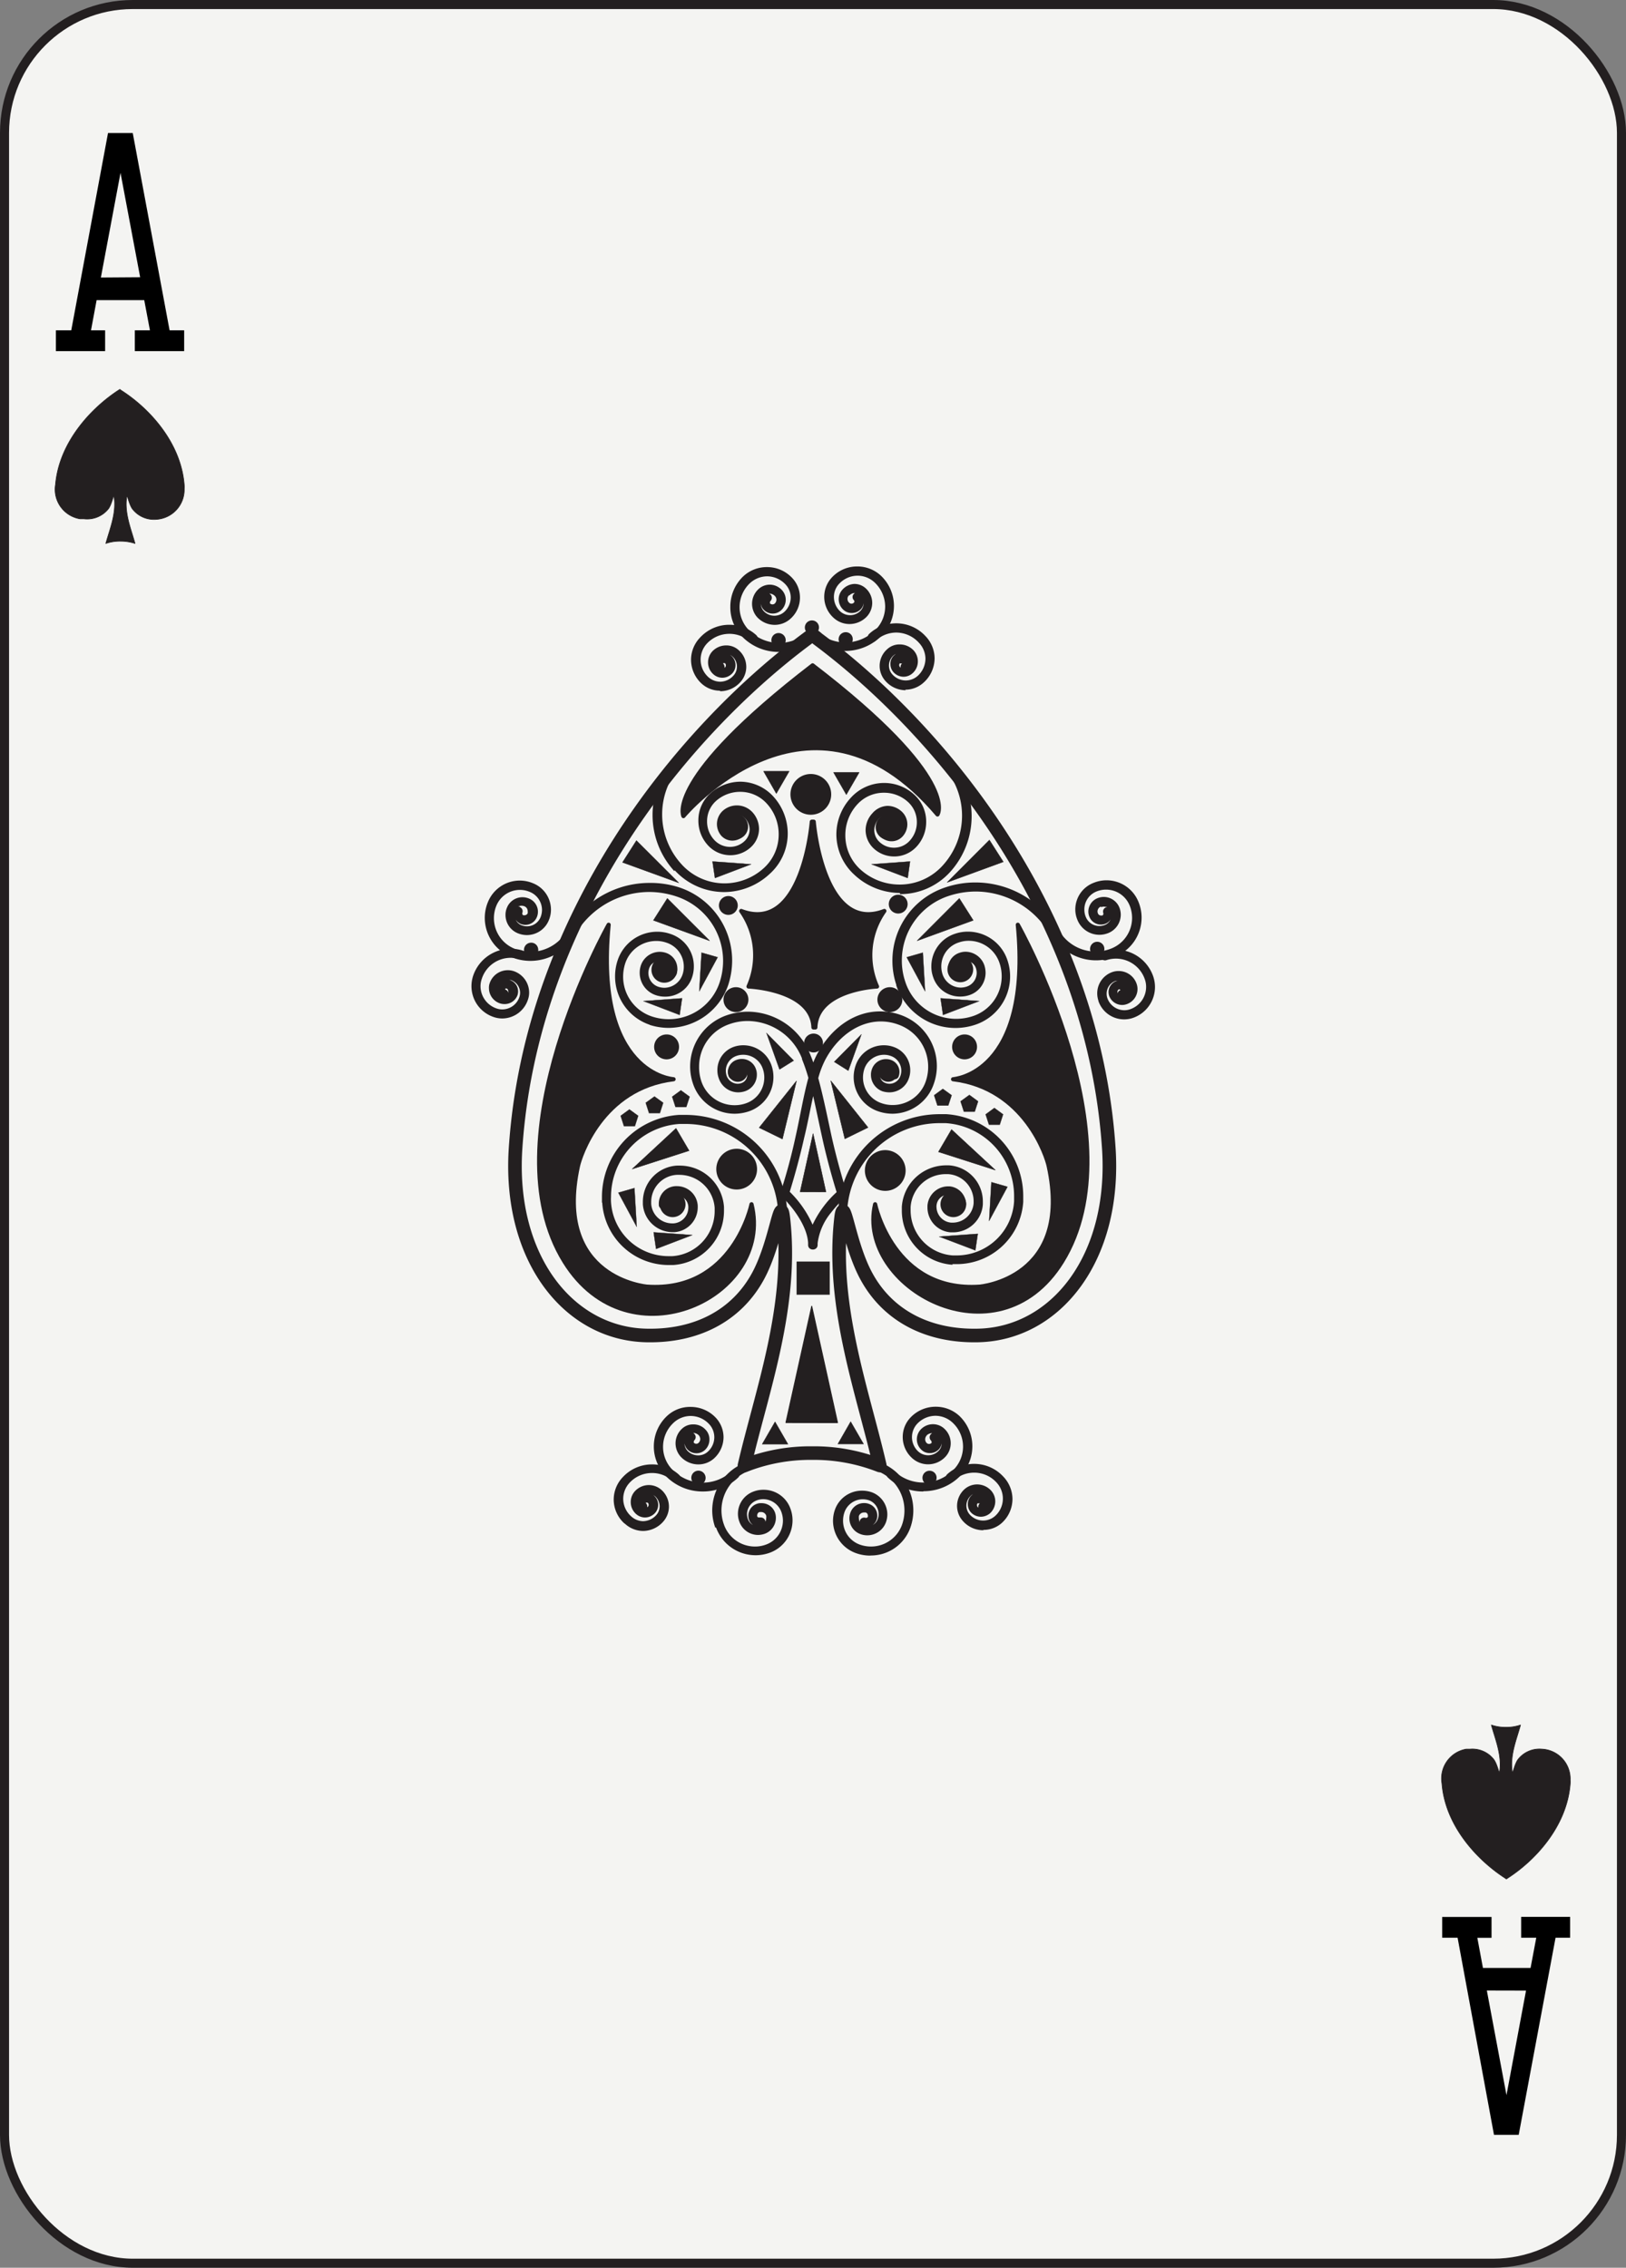 <svg xmlns="http://www.w3.org/2000/svg" viewBox="0 0 179.58 250.45"><rect x="0" y="0" width="179.58" height="250.45" fill="#808080" stroke="none"/><defs><style>.cls-1{fill:#f4f4f2;}.cls-1,.cls-10,.cls-11,.cls-12,.cls-13,.cls-14,.cls-15,.cls-2,.cls-4,.cls-6,.cls-7,.cls-8,.cls-9{stroke:#231f20;}.cls-10,.cls-11,.cls-12,.cls-13,.cls-14,.cls-15,.cls-2,.cls-5,.cls-6,.cls-7,.cls-8,.cls-9{fill:#231f20;}.cls-10,.cls-11,.cls-12,.cls-13,.cls-14,.cls-15,.cls-2,.cls-4,.cls-6,.cls-7,.cls-8,.cls-9{stroke-linejoin:round;}.cls-2{stroke-width:0.07px;}.cls-3,.cls-4{fill:none;}.cls-4{stroke-width:1.5px;}.cls-6{stroke-width:0.46px;}.cls-7{stroke-width:0.35px;}.cls-8{stroke-width:0.26px;}.cls-10,.cls-11,.cls-15,.cls-9{stroke-linecap:round;}.cls-9{stroke-width:0.1px;}.cls-10{stroke-width:0.05px;}.cls-11,.cls-13{stroke-width:0.02px;}.cls-12{stroke-width:0.2px;}.cls-14{stroke-width:0.04px;}.cls-15{stroke-width:0.03px;}</style></defs><title>spades Asset 1</title><g id="Layer_2" data-name="Layer 2"><g id="Layer_1-2" data-name="Layer 1"><g id="ace"><rect class="cls-1" x="0.5" y="0.5" width="178.58" height="249.45" rx="14.17" ry="14.17"/><path class="cls-2" d="M13.24,43l-.11.07c-3,1.94-6.59,5.72-7,10.44a3.29,3.29,0,0,0,2.7,3.79l.42,0A3,3,0,0,0,12,56.16c.43-.67.54-1.7.61-1.22.25,1.81-.51,3.56-.92,5.08a4.88,4.88,0,0,1,1.61-.25h0a5.16,5.16,0,0,1,1.61.25c-.41-1.52-1.17-3.27-.92-5.08.07-.48.18.55.6,1.22a3,3,0,0,0,2.66,1.2A3.28,3.28,0,0,0,20.35,54a3.13,3.13,0,0,0,0-.43c-.36-4.72-3.9-8.5-6.94-10.44a.41.41,0,0,0-.11-.07Z"/><path class="cls-2" d="M166.31,207.48l-.11-.08c-3-1.94-6.59-5.72-6.95-10.44a3.29,3.29,0,0,1,2.7-3.79l.42,0a3,3,0,0,1,2.65,1.2c.43.67.54,1.7.61,1.23.25-1.82-.51-3.57-.92-5.09a4.88,4.88,0,0,0,1.61.25h0a4.88,4.88,0,0,0,1.61-.25c-.41,1.52-1.17,3.27-.92,5.09.07.47.18-.56.6-1.23a3,3,0,0,1,2.66-1.2,3.28,3.28,0,0,1,3.15,3.4,3.13,3.13,0,0,1,0,.43c-.36,4.72-3.9,8.5-6.94,10.44l-.11.08Z"/><polygon class="cls-3" points="164.22 219.82 168.54 219.82 166.38 231.38 164.22 219.82"/><path d="M173.41,214v-2.3H168V214h1.67l-.63,3.34h-5.26l-.62-3.33h1.57v-2.3h-5.45V214h1.7L165,235.77h2.73L171.8,214Zm-4.87,5.84-2.16,11.55-2.17-11.56Z"/><polygon class="cls-3" points="11.14 30.63 15.47 30.63 13.31 19.07 11.14 30.63"/><path d="M18.73,36.48,14.66,14.69H11.93L7.87,36.48H6.17v2.3h5.44v-2.3H10.05l.62-3.33h5.26l.63,3.33H14.89v2.3h5.45v-2.3Zm-7.59-5.83,2.17-11.56,2.17,11.53Z"/><path class="cls-4" d="M89.67,70.15c-.19.14-.32.22-.54.39C75.05,81,58.62,101.4,56.94,126.83c-.8,12.11,5.85,20.48,14.45,20.66,5.49.12,9.9-2.15,12.29-6.48,2-3.61,2.5-9.16,2.82-6.59,1.16,9.79-2.37,19.2-4.28,27.43a19.92,19.92,0,0,1,7.48-1.37h0a19.9,19.9,0,0,1,7.47,1.37c-1.9-8.23-5.42-17.64-4.27-27.43.33-2.57.83,3,2.82,6.59,2.38,4.33,6.8,6.6,12.29,6.48,8.6-.18,15.25-8.55,14.45-20.66C120.77,101.4,104.34,81,90.28,70.54a3.14,3.14,0,0,0-.51-.39Z"/><path class="cls-5" d="M66.48,132.8v-.6h0a9.1,9.1,0,0,1,8.5-9.07h.74a11.24,11.24,0,0,1,11.21,10.51h0a.5.5,0,0,1-.47.53h0a.5.5,0,0,1-.53-.46h0a10.24,10.24,0,0,0-10.21-9.58h-.67a8.09,8.09,0,0,0-7.57,8.07h0a4.69,4.69,0,0,0,0,.53h0a6.37,6.37,0,0,0,6.35,6h.42a5,5,0,0,0,4.68-5h0v-.33h0A3.92,3.92,0,0,0,75,129.75h-.26a3,3,0,0,0-2.82,3h0v.2h0a2.32,2.32,0,0,0,2.31,2.16h.16a1.75,1.75,0,0,0,1.63-1.75h0v-.11h0a1.3,1.3,0,0,0-1.3-1.22h-.08a.93.93,0,0,0-.88.94h0V133h0a.5.5,0,0,1-.46.54h0a.49.49,0,0,1-.54-.44h0V133h0A1.94,1.94,0,0,1,74.59,131h.17a2.29,2.29,0,0,1,2.3,2.16h0v.17h0a2.76,2.76,0,0,1-2.58,2.75h-.21A3.3,3.3,0,0,1,71,133h0v-.27h0a4,4,0,0,1,3.75-4h.33a4.9,4.9,0,0,1,4.88,4.58h0v.4h0a6,6,0,0,1-5.62,6h-.48a7.37,7.37,0,0,1-7.35-6.89Z"/><path class="cls-5" d="M105.2,139.68a6,6,0,0,1-5.6-6h0v-.4h0a4.91,4.91,0,0,1,4.88-4.58h.32a4,4,0,0,1,3.75,4h0V133h0a3.31,3.31,0,0,1-3.3,3.1H105a2.76,2.76,0,0,1-2.57-2.75h0v-.18h0a2.3,2.3,0,0,1,2.29-2.15h.15a2,2,0,0,1,1.82,1.94h0V133h0a.52.52,0,0,1-.52.49h0a.5.5,0,0,1-.48-.52h0v-.08h0a.94.94,0,0,0-.9-.94h-.07a1.29,1.29,0,0,0-1.29,1.23h0a.17.17,0,0,0,0,.1h0a1.76,1.76,0,0,0,1.63,1.75h.16a2.32,2.32,0,0,0,2.31-2.16h0v-.2h0a3,3,0,0,0-2.83-3h-.25a3.89,3.89,0,0,0-3.88,3.65h0v.33h0a5,5,0,0,0,4.66,5h.42a6.36,6.36,0,0,0,6.35-6h0v-.54h0a8.08,8.08,0,0,0-7.55-8.07h-.68a10.24,10.24,0,0,0-10.2,9.58h0a.49.49,0,0,1-.52.46h0a.49.49,0,0,1-.46-.52h0a11.21,11.21,0,0,1,11.19-10.51h.75a9.09,9.09,0,0,1,8.48,9.07h0v.6h0a7.36,7.36,0,0,1-7.34,6.89h-.48Z"/><path class="cls-5" d="M89.75,138a.55.55,0,0,1-.36-.15h0a.5.5,0,0,1-.14-.35h0v-.24h0c-.11-1.84-1.64-3.79-2.44-4.63h0c-.28-.3-.45-.46-.45-.46h0a.48.48,0,0,1-.14-.52h0a61.77,61.77,0,0,0,1.65-6.14h0c.49-2.17.87-4.51,1.41-6.47h0a20.61,20.61,0,0,0-.7-2.05h0a.11.11,0,0,1,0-.08h0a6.49,6.49,0,0,0-6-4.15h0a6,6,0,0,0-2.06.36h0a4.94,4.94,0,0,0-3.31,4.66h0a4.92,4.92,0,0,0,.27,1.7h0a3.87,3.87,0,0,0,3.64,2.58h0a3.76,3.76,0,0,0,1.29-.22h0a3,3,0,0,0,2-2.82h0a2.84,2.84,0,0,0-.17-1h0a2.27,2.27,0,0,0-2.16-1.53h0a2.17,2.17,0,0,0-.76.13h0a1.74,1.74,0,0,0-1.16,1.63h0a1.91,1.91,0,0,0,.1.58h0a1.32,1.32,0,0,0,1.21.86h0a1.26,1.26,0,0,0,.43-.08h0a.93.93,0,0,0,.62-.87h0a.81.81,0,0,0,0-.31h0a.62.62,0,0,0-.61-.43h0a.74.74,0,0,0-.21,0h0a.4.4,0,0,0-.28.39h0a.29.29,0,0,0,0,.13h0a.5.5,0,0,1-.31.63h0a.5.5,0,0,1-.64-.3h0a1.5,1.5,0,0,1-.08-.47h0a1.42,1.42,0,0,1,1-1.34h0a1.65,1.65,0,0,1,.54-.09h0a1.64,1.64,0,0,1,1.55,1.1h0a1.72,1.72,0,0,1,.11.64h0a1.93,1.93,0,0,1-1.29,1.82h0a2.48,2.48,0,0,1-.76.13h0a2.27,2.27,0,0,1-2.15-1.53h0a2.57,2.57,0,0,1-.16-.91h0A2.71,2.71,0,0,1,81,115.63h0a3.13,3.13,0,0,1,1.09-.19h0a3.29,3.29,0,0,1,3.11,2.2h0a3.93,3.93,0,0,1,.22,1.32h0a4,4,0,0,1-2.66,3.76h0a5,5,0,0,1-1.62.28h0a4.85,4.85,0,0,1-4.58-3.25h0a5.92,5.92,0,0,1-.34-2h0a6,6,0,0,1,4-5.61h0a7.23,7.23,0,0,1,2.39-.41h0a7.47,7.47,0,0,1,6.93,4.87h0c.1.24.19.48.28.74h0c.12-.3.25-.58.38-.84h0c1.46-2.79,4-4.8,7-4.8h0a6.77,6.77,0,0,1,2.27.39h0a6,6,0,0,1,4,5.61h0a5.92,5.92,0,0,1-.34,2h0A4.85,4.85,0,0,1,98.56,123h0a4.91,4.91,0,0,1-1.61-.28h0a4,4,0,0,1-2.67-3.76h0a3.94,3.94,0,0,1,.23-1.32h0a3.28,3.28,0,0,1,3.1-2.2h0a3.18,3.18,0,0,1,1.1.19h0a2.72,2.72,0,0,1,1.82,2.57h0a2.57,2.57,0,0,1-.16.91h0a2.27,2.27,0,0,1-2.15,1.53h0a2.65,2.65,0,0,1-.74-.11h0a1.93,1.93,0,0,1-1.29-1.82h0a1.72,1.72,0,0,1,.11-.64h0a1.64,1.64,0,0,1,1.55-1.1h0a1.71,1.71,0,0,1,.55.09h0a1.41,1.41,0,0,1,.94,1.34h0a1.44,1.44,0,0,1-.08.46h0a.48.48,0,0,1-.62.31h0a.48.48,0,0,1-.31-.62h0a.33.33,0,0,0,0-.14h0A.42.42,0,0,0,98,118h-.21a.65.65,0,0,0-.61.43h0a.81.81,0,0,0,0,.31h0a.93.93,0,0,0,.62.87h0a1.26,1.26,0,0,0,.43.08h0a1.27,1.27,0,0,0,1.21-.86h0a1.65,1.65,0,0,0,.1-.58h0a1.71,1.71,0,0,0-1.16-1.63h0a2.17,2.17,0,0,0-.76-.13h0A2.3,2.3,0,0,0,95.48,118h0a3.09,3.09,0,0,0-.17,1h0a3,3,0,0,0,2,2.82h0a3.71,3.71,0,0,0,1.28.22h0a3.85,3.85,0,0,0,3.64-2.58h0a4.89,4.89,0,0,0,.28-1.65h0a4.94,4.94,0,0,0-3.31-4.66h0a5.53,5.53,0,0,0-1.93-.34h0c-2.5,0-4.81,1.72-6.14,4.26h0a10.29,10.29,0,0,0-.76,2h0c.55,2,1,4.25,1.48,6.46h0c.67,3,1.55,5.83,1.64,6.12h0a.49.49,0,0,1-.13.56h0s-.19.16-.48.46h0a13.73,13.73,0,0,0-1.07,1.22h0a6.65,6.65,0,0,0-1.51,3.41h0v.2h0a.5.5,0,0,1-.14.35h0a.55.55,0,0,1-.36.15h0Zm0-2.75a11.44,11.44,0,0,1,2.65-3.59h0c-.26-.83-1-3.3-1.59-6h0c-.34-1.55-.67-3.14-1-4.61h0c-.33,1.47-.62,3.09-1,4.63h0c-.59,2.64-1.33,5.11-1.59,5.94h0a11.73,11.73,0,0,1,2.5,3.58Z"/><path class="cls-5" d="M99.37,98.62a7.43,7.43,0,0,1-5-2h0a6.07,6.07,0,0,1-2-4.46h0A6,6,0,0,1,94,88.07h0a4.94,4.94,0,0,1,3.64-1.6h0a4.91,4.91,0,0,1,3.34,1.3h0a4,4,0,0,1,1.31,3h0a4,4,0,0,1-1.06,2.73h0a3.35,3.35,0,0,1-2.47,1.09h0a3.32,3.32,0,0,1-2.26-.88h0a2.8,2.8,0,0,1-.9-2h0a2.76,2.76,0,0,1,.73-1.87h0A2.32,2.32,0,0,1,98,89h0a2.34,2.34,0,0,1,1.57.61h0a1.93,1.93,0,0,1,.64,1.44h0a2,2,0,0,1-.52,1.32h0a1.65,1.65,0,0,1-1.23.54h0a1.66,1.66,0,0,1-1.12-.44h0a.49.49,0,0,1,0-.69h0a.5.5,0,0,1,.71,0h0a.66.66,0,0,0,.44.17h0a.65.65,0,0,0,.49-.21h0a1,1,0,0,0,.26-.65h0a1,1,0,0,0-.31-.7h0a1.3,1.3,0,0,0-.9-.35h0a1.3,1.3,0,0,0-1,.43h0a1.82,1.82,0,0,0-.47,1.19h0A1.77,1.77,0,0,0,97.15,93h0a2.31,2.31,0,0,0,1.58.62h0a2.32,2.32,0,0,0,1.73-.76h0a3,3,0,0,0,.8-2.06h0a3,3,0,0,0-1-2.25h0a3.9,3.9,0,0,0-2.66-1h0a3.93,3.93,0,0,0-2.91,1.28h0a5,5,0,0,0-1.33,3.41h0A5.08,5.08,0,0,0,95,96h0a6.43,6.43,0,0,0,4.35,1.69h0a6.37,6.37,0,0,0,4.75-2.09h0a8.17,8.17,0,0,0,2.15-5.52h0a8.12,8.12,0,0,0-2.65-6h0a.51.51,0,0,1,0-.71h0a.5.5,0,0,1,.71,0h0a9.13,9.13,0,0,1,3,6.77h0a9.17,9.17,0,0,1-2.41,6.2h0a7.47,7.47,0,0,1-5.48,2.41h0Z"/><path class="cls-5" d="M74.48,96.21A9.17,9.17,0,0,1,72.07,90h0a9.13,9.13,0,0,1,3-6.77h0a.51.51,0,0,1,.71,0h0a.5.5,0,0,1,0,.71h0a8.12,8.12,0,0,0-2.65,6h0a8.17,8.17,0,0,0,2.15,5.52h0A6.41,6.41,0,0,0,80,97.56h0a6.46,6.46,0,0,0,4.36-1.69h0A5,5,0,0,0,86,92.14h0a5,5,0,0,0-1.33-3.41h0a3.93,3.93,0,0,0-2.91-1.28h0a4,4,0,0,0-2.67,1h0a3,3,0,0,0-1,2.26h0a3,3,0,0,0,.8,2.06h0a2.37,2.37,0,0,0,1.73.76h0a2.33,2.33,0,0,0,1.59-.62h0a1.77,1.77,0,0,0,.58-1.31h0a1.82,1.82,0,0,0-.47-1.19h0a1.32,1.32,0,0,0-1-.43h0a1.32,1.32,0,0,0-.89.34h0a1,1,0,0,0-.31.71h0a.93.93,0,0,0,.25.64h0a.64.64,0,0,0,.49.22h0a.67.67,0,0,0,.45-.18h0a.5.5,0,0,1,.71,0h0a.49.49,0,0,1,0,.69h0a1.69,1.69,0,0,1-1.13.44h0a1.65,1.65,0,0,1-1.23-.54h0A2,2,0,0,1,79.18,91h0a2,2,0,0,1,.63-1.44h0a2.34,2.34,0,0,1,1.57-.61h0a2.34,2.34,0,0,1,1.72.75h0a2.76,2.76,0,0,1,.73,1.87h0a2.77,2.77,0,0,1-.91,2h0a3.32,3.32,0,0,1-2.26.88h0a3.34,3.34,0,0,1-2.46-1.08h0a4,4,0,0,1-1.07-2.74h0a4,4,0,0,1,1.31-3h0a5,5,0,0,1,3.35-1.3h0A5,5,0,0,1,85.44,88h0A6.08,6.08,0,0,1,87,92.06h0a6,6,0,0,1-2,4.46h0a7.43,7.43,0,0,1-5,2h0a7.43,7.43,0,0,1-5.49-2.41Z"/><path class="cls-5" d="M71.8,113.19a5.63,5.63,0,0,1-3.87-5.35h0a5.6,5.6,0,0,1,.28-1.77h0a4.61,4.61,0,0,1,4.38-3.17h0a4.4,4.4,0,0,1,1.44.24h0a3.74,3.74,0,0,1,2.6,3.59h0a3.71,3.71,0,0,1-.19,1.19h0a3.11,3.11,0,0,1-3,2.15h0a3.08,3.08,0,0,1-1-.16h0a2.6,2.6,0,0,1-1.79-2.47h0a2.51,2.51,0,0,1,.13-.82h0a2.21,2.21,0,0,1,2.07-1.5h0a2.31,2.31,0,0,1,.69.11h0A1.85,1.85,0,0,1,74.81,107h0a1.9,1.9,0,0,1-.09.58h0a.51.51,0,0,1-.63.32h0a.5.5,0,0,1-.32-.63h0a1.13,1.13,0,0,0,0-.26h0a.86.86,0,0,0-.59-.81h0a1.15,1.15,0,0,0-.37-.06h0a1.18,1.18,0,0,0-1.12.82h0a1.69,1.69,0,0,0-.08.5h0a1.61,1.61,0,0,0,1.1,1.52h0a2.19,2.19,0,0,0,.67.11h0a2.14,2.14,0,0,0,2-1.46h0a2.62,2.62,0,0,0,.14-.88h0a2.77,2.77,0,0,0-1.91-2.64h0a3.35,3.35,0,0,0-1.13-.19h0a3.61,3.61,0,0,0-3.43,2.48h0a4.79,4.79,0,0,0-.23,1.46h0a4.63,4.63,0,0,0,3.18,4.4h0a5.89,5.89,0,0,0,1.86.3h0a5.92,5.92,0,0,0,5.62-4.07h0a7.57,7.57,0,0,0,.38-2.36h0A7.5,7.5,0,0,0,74.69,99h0a9.57,9.57,0,0,0-3-.49h0a9.52,9.52,0,0,0-9,6.55h0a.5.5,0,0,1-.63.32h0a.5.5,0,0,1-.32-.63h0a10.52,10.52,0,0,1,10-7.24h0A10.28,10.28,0,0,1,75,98h0a8.51,8.51,0,0,1,5.86,8.09h0a8.74,8.74,0,0,1-.43,2.68h0a7,7,0,0,1-6.57,4.75h0a6.94,6.94,0,0,1-2.17-.35Z"/><path class="cls-5" d="M99,108.79a8.41,8.41,0,0,1-.44-2.68h0A8.52,8.52,0,0,1,104.42,98h0a10.28,10.28,0,0,1,3.3-.54h0a10.52,10.52,0,0,1,10,7.24h0a.5.5,0,0,1-.31.63h0a.51.51,0,0,1-.64-.32h0a9.52,9.52,0,0,0-9-6.55h0a9.57,9.57,0,0,0-3,.49h0a7.52,7.52,0,0,0-5.17,7.14h0a7.3,7.3,0,0,0,.39,2.36h0a5.9,5.9,0,0,0,5.61,4.07h0a5.83,5.83,0,0,0,1.85-.3h0a4.63,4.63,0,0,0,3.18-4.4h0a4.51,4.51,0,0,0-.24-1.46h0A3.59,3.59,0,0,0,107,103.9h0a3.3,3.3,0,0,0-1.12.19h0a2.77,2.77,0,0,0-1.92,2.64h0a2.89,2.89,0,0,0,.14.88h0a2.14,2.14,0,0,0,2,1.46h0a2.19,2.19,0,0,0,.67-.11h0a1.61,1.61,0,0,0,1.1-1.52h0a1.69,1.69,0,0,0-.08-.5h0a1.18,1.18,0,0,0-1.12-.82h0a1.15,1.15,0,0,0-.37.06h0a.85.85,0,0,0-.58.81h0a1.13,1.13,0,0,0,0,.26h0a.49.49,0,0,1-.3.62h0a.5.5,0,0,1-.63-.31h0a1.9,1.9,0,0,1-.09-.58h0a1.83,1.83,0,0,1,1.26-1.75h0a2,2,0,0,1,.69-.12h0a2.22,2.22,0,0,1,2.07,1.51h0a2.8,2.8,0,0,1,.13.81h0a2.6,2.6,0,0,1-1.79,2.47h0a3.08,3.08,0,0,1-1,.16h0a3.11,3.11,0,0,1-3-2.15h0a3.42,3.42,0,0,1-.2-1.19h0a3.78,3.78,0,0,1,2.6-3.59h0a4.4,4.4,0,0,1,1.44-.24h0a4.6,4.6,0,0,1,4.37,3.17h0a5.61,5.61,0,0,1,.29,1.77h0a5.63,5.63,0,0,1-3.87,5.35h0a6.93,6.93,0,0,1-2.16.35h0a6.91,6.91,0,0,1-6.56-4.75Z"/><path class="cls-5" d="M96.11,171.8a4.63,4.63,0,0,1-1.57-.27h0A3.81,3.81,0,0,1,92,168h0a3.76,3.76,0,0,1,.22-1.29h0a3.15,3.15,0,0,1,3-2.08h0a3.25,3.25,0,0,1,1.07.18h0A2.62,2.62,0,0,1,98,167.23h0a2.62,2.62,0,0,1-.15.88h0a2.2,2.2,0,0,1-2.07,1.45h0a2.1,2.1,0,0,1-.74-.13h0a1.84,1.84,0,0,1-1.23-1.74h0a1.94,1.94,0,0,1,.11-.63h0A1.59,1.59,0,0,1,95.45,166h0a1.44,1.44,0,0,1,.54.1h0a1.36,1.36,0,0,1,.9,1.28h0a1.26,1.26,0,0,1-.08.47h0a1.16,1.16,0,0,1-.43.57h0a1.19,1.19,0,0,0,.56-.65h0a1.49,1.49,0,0,0,.1-.55h0A1.63,1.63,0,0,0,96,165.7h0a2.28,2.28,0,0,0-.73-.12h0a2.15,2.15,0,0,0-2,1.42h0a2.83,2.83,0,0,0-.16.95h0a2.8,2.8,0,0,0,1.86,2.64h0a3.7,3.7,0,0,0,1.23.21h0a3.64,3.64,0,0,0,3.42-2.4h0a4.73,4.73,0,0,0,.27-1.58h0a4.66,4.66,0,0,0-3.09-4.39h0a.5.5,0,0,1-.3-.64h0a.5.5,0,0,1,.62-.31h0a5.66,5.66,0,0,1,3.75,5.33h0a5.64,5.64,0,0,1-.33,1.91h0a4.63,4.63,0,0,1-4.36,3.07Zm-1.25-4.4a1.41,1.41,0,0,0,0,.29h0a.91.91,0,0,0,.1.4h0v-.15h0a.51.51,0,0,1,.64-.31h.07a.2.2,0,0,0,.18-.12h0a.29.29,0,0,0,0-.13h0a.35.35,0,0,0-.24-.34h-.2a.58.58,0,0,0-.55.39Z"/><path class="cls-5" d="M101.94,164.72a5.63,5.63,0,0,1-3.89-1.55h0a.5.5,0,0,1,0-.71h0a.5.5,0,0,1,.71,0h0a4.64,4.64,0,0,0,3.2,1.27h0a4.64,4.64,0,0,0,3.4-1.46h0a3.65,3.65,0,0,0,1-2.5h0a3.61,3.61,0,0,0-1.14-2.64h0a2.79,2.79,0,0,0-1.92-.77h0a2.8,2.8,0,0,0-2,.88h0a2.18,2.18,0,0,0-.58,1.48h0a2.15,2.15,0,0,0,.67,1.56h0a1.64,1.64,0,0,0,1.11.44h0a1.6,1.6,0,0,0,1.18-.51h0a1.14,1.14,0,0,0,.32-.8h0a1.23,1.23,0,0,1-.31.65h0a1.34,1.34,0,0,1-1,.42h0a1.29,1.29,0,0,1-.93-.37h0a1.57,1.57,0,0,1-.5-1.15h0a1.6,1.6,0,0,1,.43-1.09h0a1.86,1.86,0,0,1,1.35-.58h0a1.83,1.83,0,0,1,1.27.51h0a2.18,2.18,0,0,1,.69,1.59h0a2.18,2.18,0,0,1-.6,1.51h0a2.62,2.62,0,0,1-1.9.82h0a2.63,2.63,0,0,1-1.8-.72h0a3.13,3.13,0,0,1-1-2.28h0a3.1,3.1,0,0,1,.85-2.16h0a3.81,3.81,0,0,1,2.78-1.2h0a3.82,3.82,0,0,1,2.61,1h0a4.64,4.64,0,0,1,1.45,3.37h0a4.68,4.68,0,0,1-1.26,3.19h0a5.67,5.67,0,0,1-4.12,1.77h0Zm.4-6.17a.59.59,0,0,0-.16.4h0a.58.58,0,0,0,.18.43h0a.38.38,0,0,0,.25.09h0a.39.39,0,0,0,.27-.11h0a.15.15,0,0,0,0-.13h0a.2.2,0,0,0-.06-.14h0a.5.5,0,0,1,0-.71h0l.12-.1h0a.85.85,0,0,0-.62.27Z"/><path class="cls-5" d="M108.55,169a3,3,0,0,1-2.19-1h0a2.5,2.5,0,0,1-.66-1.68h0a2.5,2.5,0,0,1,.8-1.83h0a2.1,2.1,0,0,1,1.41-.55h0a2.1,2.1,0,0,1,1.54.67h0a1.79,1.79,0,0,1,.47,1.2h0a1.8,1.8,0,0,1-.57,1.31h0a1.6,1.6,0,0,1-1,.39h0a1.54,1.54,0,0,1-1.12-.48h0a1.32,1.32,0,0,1-.34-.89h0a1.31,1.31,0,0,1,.42-1h0a.61.61,0,0,1,.16-.12h0a.68.68,0,0,0-.26.18h0a1.47,1.47,0,0,0-.48,1.09h0a1.48,1.48,0,0,0,.39,1h0a2,2,0,0,0,1.46.64h0a2,2,0,0,0,1.34-.52h0a2.57,2.57,0,0,0,.84-1.91h0a2.61,2.61,0,0,0-.69-1.76h0a3.33,3.33,0,0,0-2.48-1.1h0a3.35,3.35,0,0,0-2.29.9h0a.5.5,0,0,1-.7,0h0a.5.5,0,0,1,0-.71h0a4.39,4.39,0,0,1,3-1.16h0a4.38,4.38,0,0,1,3.22,1.42h0a3.61,3.61,0,0,1,1,2.44h0a3.59,3.59,0,0,1-1.16,2.65h0a3,3,0,0,1-2,.78ZM108,166a.29.29,0,0,0-.1.23h0a.32.32,0,0,0,.08.21h0l.08.07h0a.49.49,0,0,1,.15-.47h0a.21.21,0,0,0-.11,0h0a.17.17,0,0,0-.1,0Z"/><path class="cls-5" d="M79,168.72a5.65,5.65,0,0,1-.34-1.91h0a5.67,5.67,0,0,1,3.78-5.33h0a.5.5,0,0,1,.64.3h0a.51.51,0,0,1-.31.64h0a4.67,4.67,0,0,0-3.09,4.4h0a4.64,4.64,0,0,0,.28,1.57h0a3.63,3.63,0,0,0,3.42,2.41h0a3.43,3.43,0,0,0,1.23-.22h0a2.82,2.82,0,0,0,1.86-2.64h0a2.84,2.84,0,0,0-.17-.95h0a2.15,2.15,0,0,0-2-1.42h0a2,2,0,0,0-.72.13h0a1.64,1.64,0,0,0-1.08,1.52h0a1.72,1.72,0,0,0,.1.55h0a1.17,1.17,0,0,0,.57.65h0a1.18,1.18,0,0,1-.44-.57h0a1.44,1.44,0,0,1-.08-.46h0a1.37,1.37,0,0,1,.9-1.29h0a1.26,1.26,0,0,1,.54-.09h0a1.57,1.57,0,0,1,1.49,1h0a1.71,1.71,0,0,1,.11.63h0a1.87,1.87,0,0,1-1.23,1.75h0a2.35,2.35,0,0,1-.74.13h0a2.19,2.19,0,0,1-2.06-1.46h0a2.41,2.41,0,0,1-.16-.88h0a2.62,2.62,0,0,1,1.74-2.46h0a3,3,0,0,1,1.06-.19h0a3.14,3.14,0,0,1,3,2.09h0a3.71,3.71,0,0,1,.23,1.28h0A3.81,3.81,0,0,1,85,171.49h0a4.61,4.61,0,0,1-1.56.27h0a4.64,4.64,0,0,1-4.36-3.07Zm5.52-.79a.38.38,0,0,1,0,.15h0a.86.86,0,0,0,.1-.41h0a.71.71,0,0,0,0-.29h0a.58.58,0,0,0-.55-.39h-.19a.37.37,0,0,0-.25.35h0a.24.24,0,0,0,0,.12h0a.18.18,0,0,0,.18.13h.23a.51.51,0,0,1,.47.34Z"/><path class="cls-5" d="M73.48,162.93a4.61,4.61,0,0,1-1.27-3.18h0a4.61,4.61,0,0,1,1.46-3.37h0a3.71,3.71,0,0,1,2.61-1h0a3.81,3.81,0,0,1,2.77,1.19h0a3.17,3.17,0,0,1,.86,2.16h0a3.19,3.19,0,0,1-1,2.29h0a2.58,2.58,0,0,1-1.79.71h0a2.66,2.66,0,0,1-1.91-.82h0a2.21,2.21,0,0,1-.6-1.5h0a2.18,2.18,0,0,1,.69-1.6h0a1.77,1.77,0,0,1,1.27-.5h0a1.79,1.79,0,0,1,1.35.58h0a1.51,1.51,0,0,1,.43,1.08h0a1.54,1.54,0,0,1-.49,1.16h0a1.38,1.38,0,0,1-.94.37h0a1.35,1.35,0,0,1-1-.43h0a1.25,1.25,0,0,1-.32-.65h0a1.22,1.22,0,0,0,.33.81h0a1.63,1.63,0,0,0,1.18.5h0a1.55,1.55,0,0,0,1.1-.44h0a2.14,2.14,0,0,0,.68-1.56h0a2.12,2.12,0,0,0-.59-1.47h0a2.8,2.8,0,0,0-2-.88h0a2.77,2.77,0,0,0-1.93.77h0a3.62,3.62,0,0,0-1.14,2.64h0a3.6,3.6,0,0,0,1,2.49h0a4.68,4.68,0,0,0,3.39,1.46h0a4.64,4.64,0,0,0,3.2-1.27h0a.5.5,0,0,1,.71,0h0a.5.5,0,0,1,0,.71h0a5.66,5.66,0,0,1-3.89,1.54h0A5.67,5.67,0,0,1,73.52,163Zm3.21-4.56a.49.49,0,0,1,0,.69h0a.2.2,0,0,0-.06.14h0a.15.15,0,0,0,0,.13h0a.36.36,0,0,0,.27.12h0a.35.35,0,0,0,.25-.1h0a.59.59,0,0,0,.19-.43h0a.71.71,0,0,0-.16-.4h0a.93.93,0,0,0-.63-.27h0a.32.32,0,0,1,.13.1Z"/><path class="cls-5" d="M68.94,168.23a3.56,3.56,0,0,1-1.16-2.65h0a3.59,3.59,0,0,1,1-2.44h0A4.38,4.38,0,0,1,72,161.73h0a4.38,4.38,0,0,1,3,1.15h0a.49.49,0,0,1,0,.69h0a.5.5,0,0,1-.71,0h0a3.32,3.32,0,0,0-2.28-.89h0a3.36,3.36,0,0,0-2.49,1.09h0a2.61,2.61,0,0,0-.69,1.76h0a2.61,2.61,0,0,0,.85,1.91h0A2,2,0,0,0,71,168h0a2,2,0,0,0,1.45-.64h0a1.44,1.44,0,0,0,.4-1h0a1.51,1.51,0,0,0-.48-1.09h0a1.27,1.27,0,0,0-.27-.18h0a.61.61,0,0,1,.16.12h0a1.35,1.35,0,0,1,.43,1h0a1.33,1.33,0,0,1-.35.89h0a1.52,1.52,0,0,1-1.11.49h0a1.49,1.49,0,0,1-1-.4h0a1.76,1.76,0,0,1-.57-1.31h0a1.76,1.76,0,0,1,.46-1.19h0a2.1,2.1,0,0,1,1.54-.68h0a2.12,2.12,0,0,1,1.41.55h0a2.49,2.49,0,0,1,.81,1.83h0a2.51,2.51,0,0,1-.66,1.69h0a3,3,0,0,1-2.19,1h0a3,3,0,0,1-2-.79ZM71.33,166h0a.49.49,0,0,1,.14.47h0l.09-.07h0a.32.32,0,0,0,.08-.21h0a.33.33,0,0,0-.1-.23h0a.21.21,0,0,0-.11,0h0a.16.16,0,0,0-.11,0Z"/><path class="cls-5" d="M86,72a5.64,5.64,0,0,1-4.12-1.78h0A4.64,4.64,0,0,1,80.66,67h0a4.6,4.6,0,0,1,1.45-3.37h0a3.8,3.8,0,0,1,2.61-1h0a3.78,3.78,0,0,1,2.77,1.2h0A3.13,3.13,0,0,1,88.35,66h0a3.11,3.11,0,0,1-1,2.29h0a2.59,2.59,0,0,1-1.79.72h0a2.66,2.66,0,0,1-1.91-.82h0a2.22,2.22,0,0,1-.59-1.51h0a2.21,2.21,0,0,1,.68-1.59h0A1.85,1.85,0,0,1,85,64.57h0a1.84,1.84,0,0,1,1.34.58h0a1.57,1.57,0,0,1,.44,1.09h0a1.57,1.57,0,0,1-.5,1.15h0a1.36,1.36,0,0,1-.94.37h0a1.35,1.35,0,0,1-1-.43h0a1.11,1.11,0,0,1-.31-.64h0a1.19,1.19,0,0,0,.32.8h0a1.6,1.6,0,0,0,1.18.51h0a1.64,1.64,0,0,0,1.11-.44h0A2.17,2.17,0,0,0,87.33,66h0a2.11,2.11,0,0,0-.59-1.47h0a2.8,2.8,0,0,0-2-.88h0a2.82,2.82,0,0,0-1.93.77h0a3.65,3.65,0,0,0-1.13,2.64h0a3.63,3.63,0,0,0,1,2.5h0A4.68,4.68,0,0,0,86.07,71h0a4.68,4.68,0,0,0,3.21-1.27h0a.49.49,0,0,1,.69,0h0a.49.49,0,0,1,0,.69h0A5.6,5.6,0,0,1,86.1,72h0Zm-.9-6.34a.51.51,0,0,1,0,.71h0a.18.18,0,0,0-.06.14h0a.21.21,0,0,0,0,.13h0a.39.39,0,0,0,.27.11h0a.38.38,0,0,0,.25-.09h0a.59.59,0,0,0,.19-.43h0a.59.59,0,0,0-.16-.4h0a.86.86,0,0,0-.62-.27h0l.13.1Z"/><path class="cls-5" d="M79.48,76.28a3,3,0,0,1-2-.79h0a3.59,3.59,0,0,1-1.16-2.65h0a3.55,3.55,0,0,1,1-2.43h0A4.38,4.38,0,0,1,80.54,69h0a4.39,4.39,0,0,1,3,1.16h0a.5.5,0,0,1,0,.71h0a.5.5,0,0,1-.71,0h0A3.38,3.38,0,0,0,80.55,70h0a3.4,3.4,0,0,0-2.49,1.09h0a2.6,2.6,0,0,0-.68,1.76h0a2.59,2.59,0,0,0,.84,1.92h0a2,2,0,0,0,1.34.52h0A2,2,0,0,0,81,74.62h0a1.48,1.48,0,0,0,.39-1h0a1.48,1.48,0,0,0-.48-1.1h0a1.27,1.27,0,0,0-.27-.18h0l.17.13h0a1.34,1.34,0,0,1,.42,1h0a1.33,1.33,0,0,1-.35.89h0a1.51,1.51,0,0,1-1.11.49h0a1.49,1.49,0,0,1-1-.4h0a1.74,1.74,0,0,1-.57-1.3h0a1.78,1.78,0,0,1,.46-1.2h0a2.1,2.1,0,0,1,1.54-.67h0a2,2,0,0,1,1.41.55h0a2.45,2.45,0,0,1,.81,1.83h0a2.5,2.5,0,0,1-.66,1.68h0a3,3,0,0,1-2.19,1Zm.38-3h0a.54.54,0,0,1,.15.48h0l.08-.07h0a.35.35,0,0,0,.08-.22h0a.37.37,0,0,0-.1-.23h-.21Z"/><path class="cls-5" d="M89.48,70.37a.49.49,0,0,1,0-.69h0a.49.49,0,0,1,.68,0l0,0h0a4.68,4.68,0,0,0,3.21,1.27h0a4.68,4.68,0,0,0,3.39-1.46h0a3.65,3.65,0,0,0,1-2.5h0a3.7,3.7,0,0,0-1.14-2.64h0a2.77,2.77,0,0,0-1.93-.77h0a2.8,2.8,0,0,0-2,.88h0a2.11,2.11,0,0,0-.59,1.47h0a2.17,2.17,0,0,0,.67,1.57h0a1.64,1.64,0,0,0,1.11.44h0a1.6,1.6,0,0,0,1.18-.51h0a1.28,1.28,0,0,0,.33-.81h0a1.24,1.24,0,0,1-.32.66h0a1.38,1.38,0,0,1-1,.42h0a1.36,1.36,0,0,1-.94-.37h0a1.57,1.57,0,0,1-.5-1.15h0a1.57,1.57,0,0,1,.44-1.09h0a1.87,1.87,0,0,1,1.29-.6h0a1.85,1.85,0,0,1,1.28.51h0a2.18,2.18,0,0,1,.69,1.59h0a2.23,2.23,0,0,1-.6,1.51h0a2.66,2.66,0,0,1-1.91.82h0a2.59,2.59,0,0,1-1.79-.72h0a3.11,3.11,0,0,1-1-2.29h0a3.13,3.13,0,0,1,.86-2.15h0a3.78,3.78,0,0,1,2.77-1.2h0a3.8,3.8,0,0,1,2.61,1h0a4.61,4.61,0,0,1,1.46,3.37h0a4.65,4.65,0,0,1-1.27,3.18h0a5.64,5.64,0,0,1-4.12,1.78h0a5.63,5.63,0,0,1-3.89-1.55Zm4.28-4.62a.55.55,0,0,0-.16.4h0a.57.57,0,0,0,.19.42h0a.35.35,0,0,0,.25.1h0a.36.36,0,0,0,.26-.11h0a.16.16,0,0,0,.06-.13h0a.2.2,0,0,0-.06-.15h0a.49.49,0,0,1,0-.69h0a.41.41,0,0,1,.13-.1h0a.85.85,0,0,0-.62.27Z"/><path class="cls-5" d="M100,76.23a3,3,0,0,1-2.19-1h0a2.5,2.5,0,0,1-.66-1.68h0a2.45,2.45,0,0,1,.81-1.83h0a2,2,0,0,1,1.41-.55h0a2.1,2.1,0,0,1,1.54.67h0a1.78,1.78,0,0,1,.46,1.2h0a1.74,1.74,0,0,1-.57,1.3h0a1.49,1.49,0,0,1-1,.4h0a1.51,1.51,0,0,1-1.11-.49h0a1.33,1.33,0,0,1-.35-.89h0a1.24,1.24,0,0,1,.43-1h0l.16-.13h0a1.27,1.27,0,0,0-.27.18h0a1.48,1.48,0,0,0-.48,1.1h0a1.44,1.44,0,0,0,.4,1h0a2,2,0,0,0,1.45.64h0a2,2,0,0,0,1.34-.52h0a2.59,2.59,0,0,0,.84-1.92h0A2.6,2.6,0,0,0,101.5,71h0A3.4,3.4,0,0,0,99,69.86h0a3.38,3.38,0,0,0-2.28.89h0a.5.5,0,0,1-.71,0h0A.5.5,0,0,1,96,70h0a4.39,4.39,0,0,1,3-1.16h0a4.38,4.38,0,0,1,3.22,1.42h0a3.58,3.58,0,0,1,1,2.43h0A3.63,3.63,0,0,1,102,75.39h0a3,3,0,0,1-2,.78h0Zm-.59-3a.3.3,0,0,0-.1.22h0a.35.35,0,0,0,.08.22h0l.08.07h0a.52.52,0,0,1,.15-.47h-.22Z"/><path class="cls-6" d="M89.75,73.48C73.36,86.07,75.48,90.13,75.48,90.13s14-16.76,28.06-.18c0,0,2.62-3.88-13.78-16.46Z"/><path class="cls-6" d="M112.41,102.13s13.32,23.59,4.88,37.21c-7.15,11.54-22.75,2.76-20.64-6.34,0,0,2,9.75,11.54,9.1,0,0,10.36-.84,7.63-13.32-.2-1-2.6-8.62-10.56-9.59C105.26,119.19,114,118.7,112.41,102.13Z"/><path class="cls-6" d="M67.22,102.13s-13.32,23.59-4.87,37.21C69.5,150.88,85.51,143.13,83,133c0,0-2,9.75-11.53,9.1,0,0-10.37-.84-7.64-13.32.21-1,2.6-8.62,10.56-9.59C74.37,119.19,65.6,118.7,67.22,102.13Z"/><path class="cls-6" d="M89.87,90.75s1,12.46,7.8,9.86a8.43,8.43,0,0,0-.81,8.34s-6.65.29-6.81,4.52h-.21c-.16-4.23-7.17-4.52-7.17-4.52a8.48,8.48,0,0,0-.81-8.34c6.82,2.6,7.8-9.86,7.8-9.86Z"/><path class="cls-6" d="M74.56,107.11a1.19,1.19,0,1,1-1.19-1.19,1.19,1.19,0,0,1,1.19,1.19Z"/><path class="cls-6" d="M82.39,91.29A1.19,1.19,0,1,1,81.2,90.1a1.19,1.19,0,0,1,1.19,1.19Z"/><path class="cls-6" d="M99.32,91.34a1.19,1.19,0,1,1-1.19-1.19,1.19,1.19,0,0,1,1.19,1.19Z"/><path class="cls-6" d="M107.25,107.06a1.19,1.19,0,1,1-1.19-1.19,1.19,1.19,0,0,1,1.19,1.19Z"/><path class="cls-6" d="M75.48,133a1.19,1.19,0,1,1-1.19-1.19A1.19,1.19,0,0,1,75.48,133Z"/><path class="cls-6" d="M106.48,133a1.19,1.19,0,1,1-1.19-1.19,1.19,1.19,0,0,1,1.19,1.19Z"/><path class="cls-7" d="M82.39,118.48a.91.91,0,1,1-.91-1,.9.9,0,0,1,.92.88S82.39,118.44,82.39,118.48Z"/><path class="cls-7" d="M99,118.48a.91.91,0,1,1,0-.19A.61.61,0,0,1,99,118.48Z"/><path class="cls-7" d="M82.48,110.39a1.2,1.2,0,1,1-1.21-1.19h0A1.2,1.2,0,0,1,82.48,110.39Z"/><path class="cls-7" d="M99.48,110.39a1.2,1.2,0,1,1-1.21-1.19h0a1.19,1.19,0,0,1,1.19,1.19Z"/><path class="cls-8" d="M90.76,115.19a.91.91,0,1,1-.91-.91.91.91,0,0,1,.91.91Z"/><path class="cls-8" d="M81.35,100a.91.91,0,1,1-.91-.91.91.91,0,0,1,.91.91Z"/><path class="cls-8" d="M100.11,99.85a.91.91,0,1,1-.91-.91.91.91,0,0,1,.91.91Z"/><path class="cls-8" d="M91.67,87.73a2.12,2.12,0,1,1-2.12-2.12,2.12,2.12,0,0,1,2.12,2.12Z"/><path class="cls-5" d="M56.42,105.66a4.64,4.64,0,0,1-2.88-4.29h0a4.56,4.56,0,0,1,.35-1.75h0a3.8,3.8,0,0,1,3.52-2.37h0a3.78,3.78,0,0,1,1.44.29h0a3.15,3.15,0,0,1,2,2.91h0a3,3,0,0,1-.24,1.19h0a2.62,2.62,0,0,1-2.42,1.63h0a2.66,2.66,0,0,1-1-.2h0a2.18,2.18,0,0,1-1.36-2h0a2,2,0,0,1,.16-.83h0a1.84,1.84,0,0,1,1.72-1.15h0a1.86,1.86,0,0,1,.7.14h0a1.57,1.57,0,0,1,1,1.46h0a1.53,1.53,0,0,1-.12.6h0a1.36,1.36,0,0,1-1.26.85h0a1.34,1.34,0,0,1-.52-.1h0a1.3,1.3,0,0,1-.55-.46h0a1.19,1.19,0,0,0,.63.6h0a1.58,1.58,0,0,0,.61.12h0a1.61,1.61,0,0,0,1.5-1h0a2.25,2.25,0,0,0,.16-.81h0a2.16,2.16,0,0,0-1.38-2h0a2.78,2.78,0,0,0-1.06-.21h0a2.81,2.81,0,0,0-2.6,1.75h0a3.6,3.6,0,0,0-.27,1.37h0a3.64,3.64,0,0,0,2.26,3.37h0a4.64,4.64,0,0,0,1.76.35h0a4.68,4.68,0,0,0,4.33-2.9h0a.5.5,0,0,1,.65-.28h0a.52.52,0,0,1,.27.66h0a5.67,5.67,0,0,1-5.25,3.52h0a5.64,5.64,0,0,1-2.14-.43Zm1-5.48a.5.5,0,0,1,.26.66h0v.06h0a.2.2,0,0,0,.12.18h0a.33.33,0,0,0,.14,0h0a.38.38,0,0,0,.34-.22h0a.89.89,0,0,0,0-.23h0a.58.58,0,0,0-.36-.54h0a.87.87,0,0,0-.32-.06h0a1,1,0,0,0-.38.08h.17Z"/><path class="cls-5" d="M55.48,112.48a2.92,2.92,0,0,1-.93-.15h0a3.59,3.59,0,0,1-2.48-3.42h0a3.66,3.66,0,0,1,.18-1.13h0a4.38,4.38,0,0,1,4.16-3h0a4.23,4.23,0,0,1,1.37.22h0a.5.5,0,0,1,.32.63h0a.51.51,0,0,1-.63.32h0a3.46,3.46,0,0,0-1.06-.17h0a3.35,3.35,0,0,0-3.2,2.32h0a2.46,2.46,0,0,0-.14.81h0a2.6,2.6,0,0,0,1.79,2.47h0a1.87,1.87,0,0,0,.62.1h0a2,2,0,0,0,1.88-1.36h0a1.5,1.5,0,0,0,.08-.47h0a1.5,1.5,0,0,0-1-1.41h0a1.06,1.06,0,0,0-.31,0h0a.59.59,0,0,1,.19,0h0a1.31,1.31,0,0,1,.9,1.24h0a1.4,1.4,0,0,1-.06.41h0a1.51,1.51,0,0,1-1.44,1h0a1.59,1.59,0,0,1-.48-.07h0A1.78,1.78,0,0,1,54,109.14h0a1.47,1.47,0,0,1,.08-.55h0a2.11,2.11,0,0,1,2-1.44h0a2.05,2.05,0,0,1,.65.1h0a2.51,2.51,0,0,1,1.71,2.36h0a2.28,2.28,0,0,1-.13.78h0A3,3,0,0,1,55.48,112.48Zm.32-3.2h0a.48.48,0,0,1,.33.37h0a.17.17,0,0,0,0-.1h0v-.1h0a.3.3,0,0,0-.21-.29h0a.15.15,0,0,0-.14.1Z"/><path class="cls-5" d="M115.77,102.57h0a.51.51,0,0,1,.26-.66h0a.5.5,0,0,1,.65.28h0a4.68,4.68,0,0,0,4.32,2.9h0a4.66,4.66,0,0,0,1.77-.35h0a3.64,3.64,0,0,0,2.26-3.37h0a3.6,3.6,0,0,0-.27-1.37h0a2.81,2.81,0,0,0-2.6-1.75h0a2.8,2.8,0,0,0-1.07.21h0a2.13,2.13,0,0,0-1.33,2h0a2.05,2.05,0,0,0,.16.81h0a1.61,1.61,0,0,0,1.5,1h0a1.58,1.58,0,0,0,.61-.12h0a1.14,1.14,0,0,0,.62-.6h0a1.13,1.13,0,0,1-.55.46h0a1.29,1.29,0,0,1-.51.1h0a1.36,1.36,0,0,1-1.27-.85h0a1.53,1.53,0,0,1-.12-.6h0a1.6,1.6,0,0,1,1-1.46h0a1.86,1.86,0,0,1,.7-.14h0a1.86,1.86,0,0,1,1.72,1.15h0a2.15,2.15,0,0,1,.16.83h0a2.2,2.2,0,0,1-1.36,2h0a2.66,2.66,0,0,1-1,.2h0a2.62,2.62,0,0,1-2.42-1.63h0a3,3,0,0,1-.24-1.19h0a3.15,3.15,0,0,1,2-2.91h0a3.79,3.79,0,0,1,1.45-.29h0a3.8,3.8,0,0,1,3.52,2.37h0a4.59,4.59,0,0,1,.35,1.75h0a4.64,4.64,0,0,1-2.88,4.29h0a5.65,5.65,0,0,1-2.15.43h0a5.66,5.66,0,0,1-5.24-3.52Zm5.81-2.45a.6.6,0,0,0-.37.54h0a.54.54,0,0,0,.05.22h0a.36.36,0,0,0,.34.23h.14a.2.2,0,0,0,.12-.18h0v-.07h0a.5.5,0,0,1,.28-.65h.15a1,1,0,0,0-.37-.08h0a.87.87,0,0,0-.32.06Z"/><path class="cls-5" d="M121.3,110.48a2.59,2.59,0,0,1-.12-.78h0a2.49,2.49,0,0,1,1.71-2.36h0a2.05,2.05,0,0,1,.65-.1h0a2.09,2.09,0,0,1,2,1.44h0a1.71,1.71,0,0,1,.09.55h0a1.77,1.77,0,0,1-1.22,1.68h0a1.5,1.5,0,0,1-.47.08h0a1.54,1.54,0,0,1-1.44-1h0a1.54,1.54,0,0,1-.07-.42h0a1.3,1.3,0,0,1,.91-1.24h0a.59.59,0,0,1,.19,0h0a1.06,1.06,0,0,0-.31,0h0a1.49,1.49,0,0,0-1,1.41h0a1.49,1.49,0,0,0,.07.47h0a2,2,0,0,0,1.88,1.36h0a1.87,1.87,0,0,0,.62-.1h0a2.6,2.6,0,0,0,1.79-2.47h0a2.45,2.45,0,0,0-.13-.81h0a3.38,3.38,0,0,0-3.2-2.32h0a3.46,3.46,0,0,0-1.06.17h0a.5.5,0,0,1-.63-.32h0a.49.49,0,0,1,.3-.62h0a4.23,4.23,0,0,1,1.37-.22h0a4.38,4.38,0,0,1,4.15,3h0a3.66,3.66,0,0,1,.18,1.13h0a3.61,3.61,0,0,1-2.47,3.42h0a3,3,0,0,1-.94.15h0a3,3,0,0,1-2.83-2Zm2.33-1.24a.31.31,0,0,0-.22.29h0v.1h0v.1h0a.51.51,0,0,1,.33-.37h0a.15.15,0,0,0-.14-.1h0Z"/><polygon class="cls-9" points="92.5 157.12 86.8 157.11 89.65 144.26 92.5 157.12"/><polygon class="cls-10" points="91.22 131.64 88.37 131.63 89.8 125.2 91.22 131.64"/><polygon class="cls-10" points="68.76 95.24 70.29 92.84 74.95 97.49 68.76 95.24"/><polygon class="cls-10" points="110.8 95.18 109.27 92.78 104.62 97.44 110.8 95.18"/><polygon class="cls-10" points="72.17 101.64 73.7 99.23 78.36 103.89 72.17 101.64"/><polygon class="cls-10" points="107.48 101.64 105.95 99.23 101.3 103.89 107.48 101.64"/><polygon class="cls-10" points="93.31 125.77 95.86 124.52 91.76 119.37 93.31 125.77"/><polygon class="cls-10" points="86.41 125.79 83.85 124.54 87.96 119.39 86.41 125.79"/><polygon class="cls-10" points="74.66 124.62 76.1 127.08 69.83 129.1 74.66 124.62"/><polygon class="cls-10" points="105.09 124.75 103.65 127.21 109.92 129.22 105.09 124.75"/><rect class="cls-11" x="87.99" y="139.34" width="3.64" height="3.64"/><path class="cls-12" d="M90.35,69.3a.68.68,0,1,1-.68-.68.67.67,0,0,1,.68.68Z"/><polygon class="cls-13" points="74.6 122.26 74.23 121.12 75.2 120.41 76.17 121.12 75.8 122.26 74.6 122.26"/><polygon class="cls-13" points="71.68 122.94 71.31 121.79 72.28 121.09 73.25 121.79 72.88 122.94 71.68 122.94"/><polygon class="cls-13" points="68.91 124.38 68.54 123.23 69.51 122.52 70.49 123.23 70.12 124.38 68.91 124.38"/><polygon class="cls-13" points="104.73 122.1 105.11 120.96 104.13 120.25 103.16 120.96 103.53 122.1 104.73 122.1"/><polygon class="cls-13" points="107.66 122.77 108.03 121.63 107.06 120.92 106.08 121.63 106.45 122.77 107.66 122.77"/><polygon class="cls-13" points="110.42 124.21 110.79 123.07 109.82 122.36 108.85 123.07 109.22 124.21 110.42 124.21"/><path class="cls-12" d="M86.67,70.62a.69.69,0,1,1-.6-.6A.69.69,0,0,1,86.67,70.62Z"/><path class="cls-12" d="M94.08,70.6a.68.68,0,1,1-.68-.68.67.67,0,0,1,.68.68Z"/><path class="cls-12" d="M59.35,104.89a.69.69,0,1,1-.7-.68h0a.67.67,0,0,1,.69.67Z"/><path class="cls-12" d="M121.87,104.8a.69.69,0,1,1-.69-.69h0A.69.69,0,0,1,121.87,104.8Z"/><path class="cls-12" d="M77.83,163.2a.69.69,0,1,1-.7-.68h0A.7.7,0,0,1,77.83,163.2Z"/><path class="cls-12" d="M103.34,163.21a.68.68,0,1,1-.68-.68h0A.67.67,0,0,1,103.34,163.21Z"/><polygon class="cls-14" points="84.18 159.49 85.6 157.03 87.02 159.49 84.18 159.49"/><polygon class="cls-14" points="92.54 159.47 93.95 157.01 95.37 159.47 92.54 159.47"/><polygon class="cls-14" points="84.33 85.18 85.74 87.64 87.16 85.18 84.33 85.18"/><polygon class="cls-14" points="92.06 85.31 93.47 87.76 94.89 85.31 92.06 85.31"/><polygon class="cls-15" points="101.92 105.21 100.14 105.72 102.17 109.48 101.92 105.21"/><polygon class="cls-15" points="103.88 110.25 104.15 112.09 108.15 110.56 103.88 110.25"/><polygon class="cls-15" points="77.48 105.21 79.26 105.72 77.23 109.48 77.48 105.21"/><polygon class="cls-15" points="75.33 110.25 75.06 112.09 71.06 110.56 75.33 110.25"/><polygon class="cls-15" points="78.69 95.14 78.96 96.97 82.96 95.45 78.69 95.14"/><polygon class="cls-15" points="72.19 136.1 72.46 137.93 76.46 136.4 72.19 136.1"/><polygon class="cls-15" points="70.07 131.21 68.29 131.72 70.32 135.49 70.07 131.21"/><polygon class="cls-15" points="109.49 130.56 111.27 131.07 109.24 134.84 109.49 130.56"/><polygon class="cls-15" points="107.99 136.26 107.72 138.09 103.72 136.57 107.99 136.26"/><polygon class="cls-15" points="100.51 95.14 100.25 96.97 96.25 95.45 100.51 95.14"/><polygon class="cls-15" points="86.09 118.11 87.66 117.13 84.65 114.08 86.09 118.11"/><polygon class="cls-15" points="93.69 118.25 92.13 117.27 95.14 114.23 93.69 118.25"/><path class="cls-8" d="M83.48,129.13A2.12,2.12,0,1,1,81.36,127a2.12,2.12,0,0,1,2.12,2.13Z"/><path class="cls-8" d="M99.89,129.27a2.12,2.12,0,1,1-2.12-2.12h0A2.13,2.13,0,0,1,99.89,129.27Z"/><path class="cls-7" d="M74.82,115.62a1.2,1.2,0,1,1-1.2-1.2h0a1.19,1.19,0,0,1,1.2,1.18Z"/><path class="cls-7" d="M107.73,115.62a1.2,1.2,0,1,1-1.2-1.2h0a1.19,1.19,0,0,1,1.2,1.18Z"/></g></g></g></svg>
